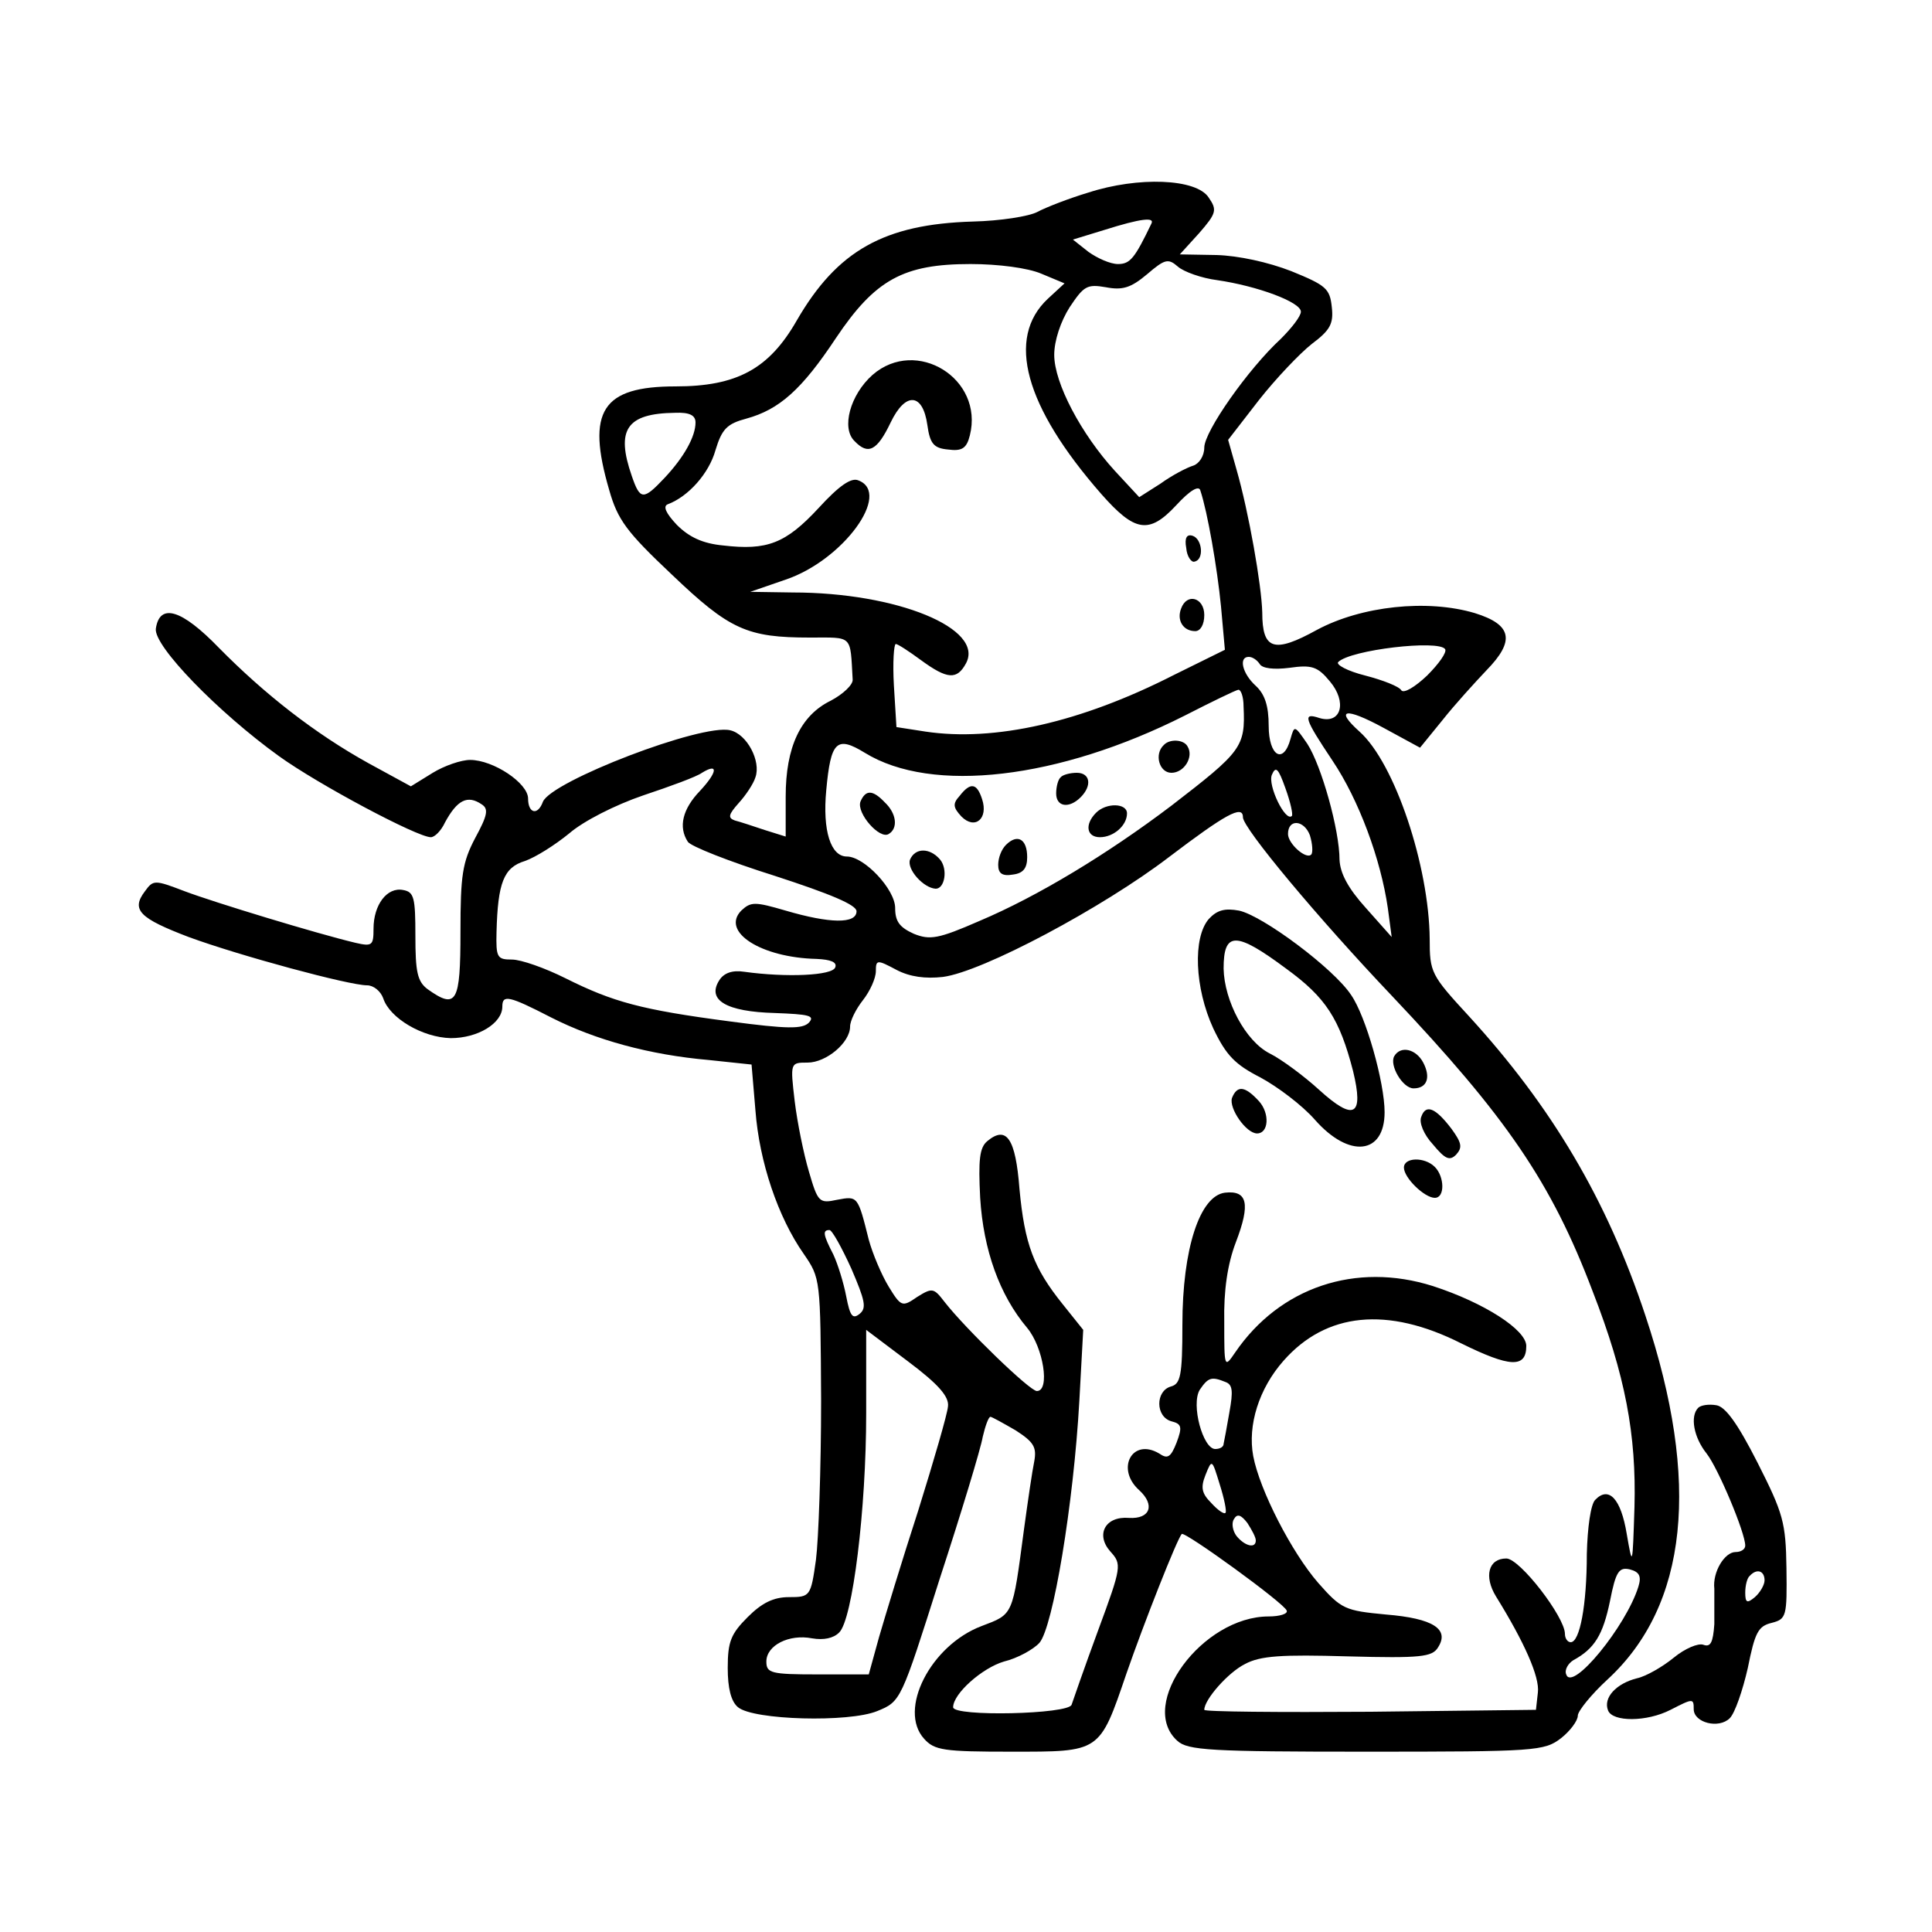 <?xml version="1.0" standalone="no"?>
<!DOCTYPE svg PUBLIC "-//W3C//DTD SVG 20010904//EN"
 "http://www.w3.org/TR/2001/REC-SVG-20010904/DTD/svg10.dtd">
<svg version="1.0" xmlns="http://www.w3.org/2000/svg"
 width="300pt" height="300pt" viewBox="0 0 300 300"
 preserveAspectRatio="xMidYMid meet">
<g transform="translate(0,300) scale(0.1,-0.1)"
fill="#000000" stroke="none">
<path d="M1690 2701 c-30 -9 -66 -23 -79 -30 -13 -7 -58 -14 -100 -15 -138 -4
-211 -45 -274 -154 -43 -75 -93 -102 -188 -102 -114 0 -139 -38 -103 -161 13
-46 27 -65 97 -131 90 -86 117 -98 215 -98 67 0 62 5 66 -65 1 -8 -15 -23 -34
-33 -47 -23 -70 -72 -70 -149 l0 -62 -32 10 c-18 6 -39 13 -47 15 -11 4 -10 9
6 27 11 12 23 30 26 40 9 25 -13 67 -39 73 -44 11 -278 -79 -291 -111 -8 -22
-23 -18 -23 5 0 24 -54 60 -90 60 -14 0 -40 -9 -58 -20 l-34 -21 -66 36 c-83
46 -161 107 -232 179 -58 60 -92 70 -98 30 -4 -27 98 -131 191 -198 61 -44
215 -126 236 -126 6 0 16 10 22 23 19 35 35 43 57 28 11 -7 9 -17 -10 -52 -20
-38 -23 -58 -23 -146 0 -110 -6 -121 -51 -89 -16 12 -19 27 -19 83 0 59 -2 68
-19 71 -25 5 -46 -23 -46 -60 0 -26 -2 -28 -28 -22 -59 14 -220 63 -265 80
-47 18 -49 18 -62 0 -22 -29 -8 -42 68 -71 79 -29 249 -75 277 -75 10 0 21 -9
25 -20 10 -31 61 -61 105 -62 42 0 80 23 80 49 0 19 10 17 76 -17 69 -35 153
-58 245 -66 l66 -7 6 -71 c6 -80 35 -166 75 -223 26 -38 26 -38 27 -228 0
-104 -4 -216 -8 -247 -8 -57 -9 -58 -42 -58 -24 0 -42 -9 -64 -31 -26 -26 -31
-38 -31 -79 0 -31 5 -52 16 -61 24 -20 172 -24 216 -6 37 15 37 16 97 205 34
104 64 203 67 221 4 17 9 31 12 31 2 0 20 -10 39 -21 28 -18 33 -26 29 -48 -3
-14 -10 -62 -16 -106 -18 -135 -16 -131 -66 -150 -79 -30 -130 -130 -89 -175
16 -18 31 -20 135 -20 139 0 137 -2 179 121 27 78 79 210 86 217 4 5 160 -108
163 -119 2 -5 -11 -9 -28 -9 -103 0 -204 -137 -142 -193 16 -15 52 -17 294
-17 263 0 276 1 302 21 14 11 26 27 26 35 0 7 21 33 46 56 125 115 145 307 59
565 -60 181 -146 325 -274 465 -59 64 -61 68 -61 120 -1 113 -54 273 -109 322
-39 35 -22 38 37 6 l57 -31 35 43 c19 24 50 58 68 77 45 46 40 71 -18 89 -74
22 -176 11 -245 -26 -67 -37 -85 -31 -85 27 -1 42 -21 156 -40 222 l-13 46 48
62 c26 33 63 72 82 87 28 21 34 31 31 57 -3 29 -9 34 -63 56 -36 14 -82 24
-116 25 l-57 1 30 33 c27 31 28 36 15 55 -19 30 -110 33 -187 8z m98 -48 c-26
-54 -33 -63 -52 -63 -12 0 -32 9 -46 19 l-24 19 49 15 c57 18 78 20 73 10z
m102 -88 c62 -9 130 -34 130 -49 0 -7 -14 -25 -31 -42 -51 -47 -119 -144 -119
-169 0 -13 -8 -25 -17 -28 -10 -3 -33 -15 -51 -28 l-33 -21 -38 41 c-52 57
-94 136 -94 180 0 22 10 52 24 74 22 33 27 36 56 31 26 -5 39 -1 64 20 28 24
33 25 48 12 9 -8 37 -18 61 -21z m-273 10 l36 -15 -26 -24 c-65 -61 -36 -167
83 -303 52 -59 74 -63 116 -18 22 24 36 32 38 23 11 -33 26 -119 32 -180 l6
-67 -79 -39 c-145 -74 -279 -104 -386 -88 l-45 7 -4 65 c-2 35 0 64 3 64 3 0
20 -11 39 -25 41 -30 56 -31 70 -5 29 54 -107 110 -269 110 l-66 1 55 19 c89
30 165 134 113 154 -11 5 -30 -8 -62 -43 -51 -55 -80 -66 -148 -58 -32 3 -53
13 -72 32 -17 18 -22 29 -14 32 32 12 64 48 74 84 10 33 18 41 48 49 51 14 86
45 139 125 61 91 105 115 209 115 43 0 89 -6 110 -15z m-537 -231 c0 -22 -18
-54 -48 -86 -33 -35 -38 -35 -51 3 -25 72 -8 97 67 98 23 1 32 -4 32 -15z
m1164 -352 c3 -5 -10 -23 -28 -41 -19 -18 -36 -28 -40 -23 -3 6 -29 16 -56 23
-28 7 -46 17 -42 21 19 19 156 35 166 20z m-288 -23 c4 -7 22 -9 46 -6 35 5
44 2 63 -21 27 -32 18 -67 -16 -57 -27 9 -24 0 20 -66 41 -61 75 -153 86 -229
l6 -45 -40 45 c-28 31 -40 54 -41 75 0 46 -28 146 -50 180 -20 29 -20 29 -26
8 -11 -41 -34 -27 -34 20 0 31 -6 49 -20 62 -21 19 -27 45 -11 45 6 0 13 -5
17 -11z m-25 -66 c3 -63 -3 -70 -112 -154 -99 -75 -208 -141 -298 -179 -64
-28 -77 -30 -102 -20 -22 10 -29 19 -29 40 0 29 -48 80 -75 80 -25 0 -38 40
-32 103 7 76 16 85 60 58 104 -64 301 -41 497 58 41 21 78 39 83 40 4 0 8 -11
8 -26z m-844 -131 c-27 -28 -34 -56 -19 -79 4 -7 65 -31 135 -53 86 -28 127
-45 127 -55 0 -20 -42 -19 -110 1 -48 14 -54 14 -69 0 -32 -33 31 -73 117 -75
22 -1 32 -5 29 -13 -4 -13 -76 -16 -141 -7 -19 3 -32 -2 -39 -13 -20 -31 11
-49 86 -51 53 -2 63 -4 53 -15 -10 -10 -33 -10 -123 2 -137 18 -181 30 -255
67 -32 16 -69 29 -83 29 -23 0 -25 3 -24 43 2 76 11 100 44 110 17 6 47 25 69
43 22 19 71 44 115 59 42 14 83 29 91 35 26 16 24 1 -3 -28z m919 -39 c-10
-10 -38 48 -31 64 6 14 10 10 21 -21 8 -22 12 -41 10 -43z m-76 -2 c0 -17 117
-157 231 -277 178 -188 248 -290 312 -459 51 -131 68 -223 65 -335 -3 -93 -3
-94 -12 -42 -9 55 -28 75 -49 53 -7 -7 -12 -43 -13 -84 0 -80 -11 -137 -25
-137 -5 0 -9 6 -9 13 0 26 -70 117 -91 117 -28 0 -35 -28 -16 -59 44 -71 68
-125 65 -149 l-3 -27 -257 -3 c-142 -1 -258 0 -258 3 0 16 37 58 63 71 24 13
57 15 160 12 113 -3 131 -1 140 14 18 28 -7 45 -81 51 -63 6 -69 8 -105 49
-41 47 -91 144 -101 197 -9 48 9 105 47 148 66 75 161 85 276 27 75 -37 101
-39 101 -4 0 25 -65 67 -145 93 -120 38 -238 -2 -307 -103 -17 -25 -17 -24
-17 47 -1 49 5 90 18 124 23 60 18 81 -17 77 -39 -5 -66 -87 -66 -205 0 -80
-3 -92 -18 -96 -24 -7 -24 -47 1 -54 16 -4 17 -9 8 -33 -9 -23 -14 -26 -27
-17 -42 25 -68 -24 -31 -57 25 -23 17 -45 -16 -43 -37 3 -52 -26 -29 -52 18
-20 18 -23 -19 -123 -21 -57 -39 -109 -41 -115 -4 -15 -184 -19 -184 -4 0 21
45 61 79 71 21 5 46 19 55 29 21 24 53 215 62 376 l6 110 -32 40 c-45 56 -59
93 -67 179 -6 78 -20 99 -50 74 -12 -10 -14 -29 -11 -88 5 -81 30 -151 73
-202 25 -30 36 -98 15 -98 -11 0 -111 97 -143 138 -17 22 -19 23 -43 8 -23
-16 -25 -15 -44 16 -11 18 -25 51 -31 73 -17 68 -17 68 -49 62 -28 -6 -30 -4
-44 44 -8 27 -18 76 -22 109 -7 60 -7 60 20 60 29 0 66 31 66 56 0 9 9 27 20
41 11 14 20 34 20 45 0 18 2 18 32 2 21 -11 45 -14 72 -11 62 8 249 108 351
186 87 66 115 82 115 62z m106 -58 c-8 -8 -36 17 -36 32 0 24 25 22 34 -2 4
-13 5 -27 2 -30z m-714 -643 c21 -49 24 -61 13 -70 -11 -9 -15 -4 -21 27 -4
21 -13 50 -20 65 -16 31 -17 38 -6 38 4 0 19 -27 34 -60z m150 -214 c-1 -12
-22 -84 -46 -161 -25 -77 -52 -166 -61 -197 l-16 -58 -80 0 c-72 0 -79 2 -79
20 0 25 35 43 71 36 18 -3 33 0 42 9 21 20 42 192 42 340 l0 130 65 -49 c48
-36 64 -55 62 -70z m431 38 c11 -4 12 -14 6 -47 -4 -23 -8 -45 -9 -49 0 -5 -6
-8 -13 -8 -19 0 -38 69 -24 92 13 19 18 21 40 12z m0 -203 c-2 -3 -12 4 -22
15 -15 15 -17 24 -9 44 10 25 10 24 22 -15 7 -22 11 -42 9 -44z m47 -43 c0
-13 -17 -9 -30 7 -6 8 -8 20 -4 26 5 9 11 7 21 -6 7 -11 13 -22 13 -27z m594
-72 c-19 -61 -103 -164 -112 -136 -3 7 3 17 11 22 33 18 46 39 57 92 9 46 14
53 31 49 15 -4 18 -11 13 -27z"/>
<path d="M1355 2418 c-35 -31 -49 -83 -28 -103 21 -22 35 -15 56 29 23 48 50
46 57 -4 4 -29 10 -36 32 -38 22 -3 29 2 34 22 22 88 -83 153 -151 94z"/>
<path d="M1842 2149 c1 -13 8 -23 13 -21 15 3 12 35 -3 40 -9 3 -13 -3 -10
-19z"/>
<path d="M1834 2055 c-7 -18 3 -35 22 -35 8 0 14 10 14 25 0 27 -27 35 -36 10z"/>
<path d="M1807 1843 c-15 -14 -7 -43 12 -43 20 0 35 25 25 41 -6 11 -28 12
-37 2z"/>
<path d="M1647 1793 c-4 -3 -7 -15 -7 -25 0 -21 20 -24 38 -6 18 18 15 38 -6
38 -10 0 -22 -3 -25 -7z"/>
<path d="M1490 1764 c-11 -12 -10 -18 3 -32 21 -21 42 -3 32 27 -8 25 -18 27
-35 5z"/>
<path d="M1336 1755 c-6 -18 30 -59 44 -50 15 9 12 32 -6 49 -19 20 -30 20
-38 1z"/>
<path d="M1702 1738 c-18 -18 -15 -38 6 -38 21 0 42 18 42 37 0 16 -32 17 -48
1z"/>
<path d="M1562 1688 c-7 -7 -12 -20 -12 -31 0 -13 6 -18 23 -15 16 2 22 10 22
27 0 28 -15 37 -33 19z"/>
<path d="M1413 1665 c-5 -15 21 -44 40 -45 14 0 19 30 7 45 -16 19 -39 19 -47
0z"/>
<path d="M1877 1573 c-25 -29 -22 -107 7 -170 20 -42 34 -56 73 -76 26 -14 65
-43 85 -66 53 -60 108 -54 108 12 0 46 -29 149 -52 182 -27 41 -137 123 -174
131 -22 4 -34 1 -47 -13z m120 -77 c62 -45 83 -78 104 -159 17 -70 2 -79 -53
-29 -23 21 -58 47 -76 56 -38 19 -71 82 -72 132 0 58 19 58 97 0z"/>
<path d="M2165 1360 c-8 -14 13 -50 30 -50 21 0 27 17 15 40 -11 21 -35 27
-45 10z"/>
<path d="M1913 1295 c-5 -16 22 -55 39 -55 18 0 20 31 3 50 -22 24 -34 25 -42
5z"/>
<path d="M2207 1266 c-4 -9 4 -28 18 -43 19 -23 26 -26 36 -16 10 11 9 18 -7
40 -25 33 -40 39 -47 19z"/>
<path d="M2180 1187 c0 -16 32 -47 48 -47 16 0 15 33 0 48 -16 16 -48 15 -48
-1z"/>
<path d="M2637 814 c-13 -13 -7 -46 13 -71 18 -23 60 -123 60 -143 0 -6 -7
-10 -15 -10 -17 0 -36 -31 -33 -57 0 -10 0 -35 0 -55 -2 -29 -6 -36 -17 -32
-8 3 -29 -6 -46 -20 -17 -14 -43 -29 -57 -32 -32 -8 -53 -30 -45 -50 7 -18 60
-18 97 1 35 18 36 18 36 1 0 -21 39 -31 56 -14 8 8 20 43 28 78 11 55 16 65
37 70 23 6 24 10 23 85 -1 71 -5 85 -45 164 -31 61 -50 87 -64 89 -12 2 -24 0
-28 -4z m103 -268 c0 -7 -7 -19 -15 -26 -12 -10 -15 -9 -15 7 0 11 3 23 7 26
11 12 23 8 23 -7z"/>
</g>
</svg>
